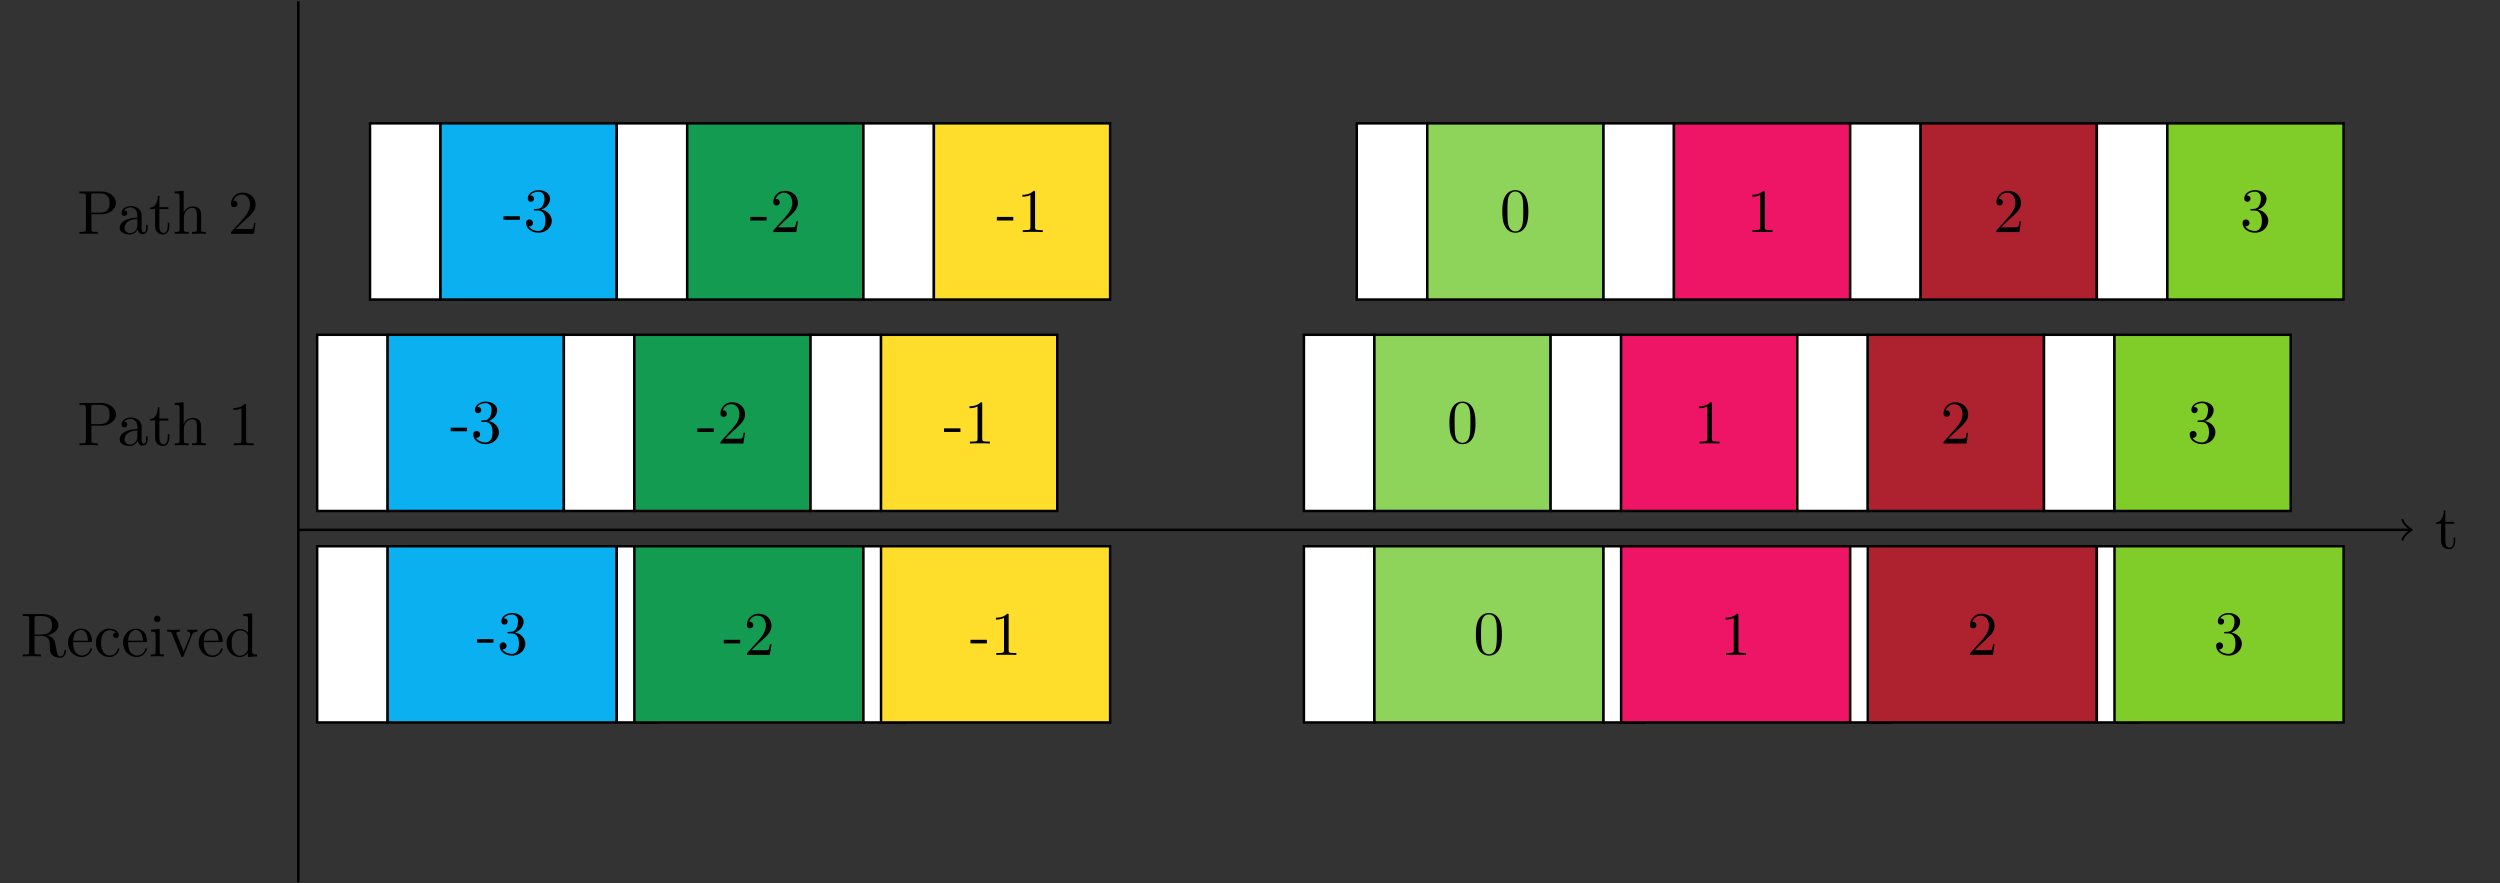 <?xml version="1.0" encoding="UTF-8"?>
<svg xmlns="http://www.w3.org/2000/svg" xmlns:xlink="http://www.w3.org/1999/xlink" width="402.182pt" height="142.131pt" viewBox="0 0 402.182 142.131" version="1.1">
<rect x="0" y="0" width="402.182" height="142.131" fill="#333333" stroke="none"/>
<defs>
<g>
<symbol overflow="visible" id="glyph0-0">
<path style="stroke:none;" d=""/>
</symbol>
<symbol overflow="visible" id="glyph0-1">
<path style="stroke:none;" d="M 3.312 -1.234 L 3.312 -1.797 L 3.062 -1.797 L 3.062 -1.25 C 3.062 -0.516 2.766 -0.141 2.391 -0.141 C 1.719 -0.141 1.719 -1.047 1.719 -1.219 L 1.719 -3.984 L 3.156 -3.984 L 3.156 -4.297 L 1.719 -4.297 L 1.719 -6.125 L 1.469 -6.125 C 1.469 -5.312 1.172 -4.25 0.188 -4.203 L 0.188 -3.984 L 1.031 -3.984 L 1.031 -1.234 C 1.031 -0.016 1.969 0.109 2.328 0.109 C 3.031 0.109 3.312 -0.594 3.312 -1.234 Z M 3.312 -1.234 "/>
</symbol>
<symbol overflow="visible" id="glyph0-2">
<path style="stroke:none;" d="M 2.75 -1.859 L 2.75 -2.438 L 0.109 -2.438 L 0.109 -1.859 Z M 2.75 -1.859 "/>
</symbol>
<symbol overflow="visible" id="glyph0-3">
<path style="stroke:none;" d="M 4.562 -1.703 C 4.562 -2.516 3.922 -3.297 2.891 -3.516 C 3.703 -3.781 4.281 -4.469 4.281 -5.266 C 4.281 -6.078 3.406 -6.641 2.453 -6.641 C 1.453 -6.641 0.688 -6.047 0.688 -5.281 C 0.688 -4.953 0.906 -4.766 1.203 -4.766 C 1.5 -4.766 1.703 -4.984 1.703 -5.281 C 1.703 -5.766 1.234 -5.766 1.094 -5.766 C 1.391 -6.266 2.047 -6.391 2.406 -6.391 C 2.828 -6.391 3.375 -6.172 3.375 -5.281 C 3.375 -5.156 3.344 -4.578 3.094 -4.141 C 2.797 -3.656 2.453 -3.625 2.203 -3.625 C 2.125 -3.609 1.891 -3.594 1.812 -3.594 C 1.734 -3.578 1.672 -3.562 1.672 -3.469 C 1.672 -3.359 1.734 -3.359 1.906 -3.359 L 2.344 -3.359 C 3.156 -3.359 3.531 -2.688 3.531 -1.703 C 3.531 -0.344 2.844 -0.062 2.406 -0.062 C 1.969 -0.062 1.219 -0.234 0.875 -0.812 C 1.219 -0.766 1.531 -0.984 1.531 -1.359 C 1.531 -1.719 1.266 -1.922 0.984 -1.922 C 0.734 -1.922 0.422 -1.781 0.422 -1.344 C 0.422 -0.438 1.344 0.219 2.438 0.219 C 3.656 0.219 4.562 -0.688 4.562 -1.703 Z M 4.562 -1.703 "/>
</symbol>
<symbol overflow="visible" id="glyph0-4">
<path style="stroke:none;" d="M 4.469 -1.734 L 4.234 -1.734 C 4.172 -1.438 4.109 -1 4 -0.844 C 3.938 -0.766 3.281 -0.766 3.062 -0.766 L 1.266 -0.766 L 2.328 -1.797 C 3.875 -3.172 4.469 -3.703 4.469 -4.703 C 4.469 -5.844 3.578 -6.641 2.359 -6.641 C 1.234 -6.641 0.5 -5.719 0.5 -4.828 C 0.5 -4.281 1 -4.281 1.031 -4.281 C 1.203 -4.281 1.547 -4.391 1.547 -4.812 C 1.547 -5.062 1.359 -5.328 1.016 -5.328 C 0.938 -5.328 0.922 -5.328 0.891 -5.312 C 1.109 -5.969 1.656 -6.328 2.234 -6.328 C 3.141 -6.328 3.562 -5.516 3.562 -4.703 C 3.562 -3.906 3.078 -3.125 2.516 -2.5 L 0.609 -0.375 C 0.5 -0.266 0.5 -0.234 0.5 0 L 4.203 0 Z M 4.469 -1.734 "/>
</symbol>
<symbol overflow="visible" id="glyph0-5">
<path style="stroke:none;" d="M 4.172 0 L 4.172 -0.312 L 3.859 -0.312 C 2.953 -0.312 2.938 -0.422 2.938 -0.781 L 2.938 -6.375 C 2.938 -6.625 2.938 -6.641 2.703 -6.641 C 2.078 -6 1.203 -6 0.891 -6 L 0.891 -5.688 C 1.094 -5.688 1.672 -5.688 2.188 -5.953 L 2.188 -0.781 C 2.188 -0.422 2.156 -0.312 1.266 -0.312 L 0.953 -0.312 L 0.953 0 C 1.297 -0.031 2.156 -0.031 2.562 -0.031 C 2.953 -0.031 3.828 -0.031 4.172 0 Z M 4.172 0 "/>
</symbol>
<symbol overflow="visible" id="glyph0-6">
<path style="stroke:none;" d="M 4.578 -3.188 C 4.578 -3.984 4.531 -4.781 4.188 -5.516 C 3.734 -6.484 2.906 -6.641 2.5 -6.641 C 1.891 -6.641 1.172 -6.375 0.75 -5.453 C 0.438 -4.766 0.391 -3.984 0.391 -3.188 C 0.391 -2.438 0.422 -1.547 0.844 -0.781 C 1.266 0.016 2 0.219 2.484 0.219 C 3.016 0.219 3.781 0.016 4.219 -0.938 C 4.531 -1.625 4.578 -2.406 4.578 -3.188 Z M 3.766 -3.312 C 3.766 -2.562 3.766 -1.891 3.656 -1.25 C 3.5 -0.297 2.938 0 2.484 0 C 2.094 0 1.5 -0.25 1.328 -1.203 C 1.219 -1.797 1.219 -2.719 1.219 -3.312 C 1.219 -3.953 1.219 -4.609 1.297 -5.141 C 1.484 -6.328 2.234 -6.422 2.484 -6.422 C 2.812 -6.422 3.469 -6.234 3.656 -5.25 C 3.766 -4.688 3.766 -3.938 3.766 -3.312 Z M 3.766 -3.312 "/>
</symbol>
<symbol overflow="visible" id="glyph0-7">
<path style="stroke:none;" d="M 6.219 -4.953 C 6.219 -5.938 5.234 -6.812 3.875 -6.812 L 0.344 -6.812 L 0.344 -6.5 L 0.594 -6.5 C 1.359 -6.5 1.375 -6.391 1.375 -6.031 L 1.375 -0.781 C 1.375 -0.422 1.359 -0.312 0.594 -0.312 L 0.344 -0.312 L 0.344 0 C 0.703 -0.031 1.438 -0.031 1.812 -0.031 C 2.188 -0.031 2.938 -0.031 3.297 0 L 3.297 -0.312 L 3.047 -0.312 C 2.281 -0.312 2.266 -0.422 2.266 -0.781 L 2.266 -3.156 L 3.953 -3.156 C 5.141 -3.156 6.219 -3.953 6.219 -4.953 Z M 5.188 -4.953 C 5.188 -4.484 5.188 -3.406 3.609 -3.406 L 2.234 -3.406 L 2.234 -6.094 C 2.234 -6.438 2.25 -6.5 2.719 -6.5 L 3.609 -6.5 C 5.188 -6.5 5.188 -5.438 5.188 -4.953 Z M 5.188 -4.953 "/>
</symbol>
<symbol overflow="visible" id="glyph0-8">
<path style="stroke:none;" d="M 4.812 -0.891 L 4.812 -1.453 L 4.562 -1.453 L 4.562 -0.891 C 4.562 -0.312 4.312 -0.25 4.203 -0.25 C 3.875 -0.25 3.844 -0.703 3.844 -0.75 L 3.844 -2.734 C 3.844 -3.156 3.844 -3.547 3.484 -3.922 C 3.094 -4.312 2.594 -4.469 2.109 -4.469 C 1.297 -4.469 0.609 -4 0.609 -3.344 C 0.609 -3.047 0.812 -2.875 1.062 -2.875 C 1.344 -2.875 1.531 -3.078 1.531 -3.328 C 1.531 -3.453 1.469 -3.781 1.016 -3.781 C 1.281 -4.141 1.781 -4.25 2.094 -4.25 C 2.578 -4.25 3.156 -3.859 3.156 -2.969 L 3.156 -2.609 C 2.641 -2.578 1.938 -2.547 1.312 -2.25 C 0.562 -1.906 0.312 -1.391 0.312 -0.953 C 0.312 -0.141 1.281 0.109 1.906 0.109 C 2.578 0.109 3.031 -0.297 3.219 -0.75 C 3.266 -0.359 3.531 0.062 4 0.062 C 4.203 0.062 4.812 -0.078 4.812 -0.891 Z M 3.156 -1.391 C 3.156 -0.453 2.438 -0.109 1.984 -0.109 C 1.5 -0.109 1.094 -0.453 1.094 -0.953 C 1.094 -1.5 1.5 -2.328 3.156 -2.391 Z M 3.156 -1.391 "/>
</symbol>
<symbol overflow="visible" id="glyph0-9">
<path style="stroke:none;" d="M 5.328 0 L 5.328 -0.312 C 4.812 -0.312 4.562 -0.312 4.562 -0.609 L 4.562 -2.516 C 4.562 -3.375 4.562 -3.672 4.25 -4.031 C 4.109 -4.203 3.781 -4.406 3.203 -4.406 C 2.359 -4.406 1.922 -3.812 1.766 -3.453 L 1.75 -3.453 L 1.75 -6.922 L 0.312 -6.812 L 0.312 -6.5 C 1.016 -6.5 1.094 -6.438 1.094 -5.938 L 1.094 -0.75 C 1.094 -0.312 0.984 -0.312 0.312 -0.312 L 0.312 0 L 1.453 -0.031 L 2.562 0 L 2.562 -0.312 C 1.891 -0.312 1.781 -0.312 1.781 -0.75 L 1.781 -2.594 C 1.781 -3.625 2.5 -4.188 3.125 -4.188 C 3.766 -4.188 3.875 -3.656 3.875 -3.078 L 3.875 -0.75 C 3.875 -0.312 3.766 -0.312 3.094 -0.312 L 3.094 0 L 4.219 -0.031 Z M 5.328 0 "/>
</symbol>
<symbol overflow="visible" id="glyph0-10">
<path style="stroke:none;" d="M 7.297 -0.875 C 7.297 -0.938 7.297 -1.047 7.172 -1.047 C 7.062 -1.047 7.062 -0.953 7.047 -0.891 C 6.984 -0.172 6.641 0 6.391 0 C 5.906 0 5.828 -0.516 5.688 -1.438 L 5.547 -2.234 C 5.375 -2.875 4.891 -3.203 4.344 -3.391 C 5.297 -3.625 6.078 -4.234 6.078 -5.016 C 6.078 -5.969 4.938 -6.812 3.484 -6.812 L 0.344 -6.812 L 0.344 -6.5 L 0.594 -6.5 C 1.359 -6.5 1.375 -6.391 1.375 -6.031 L 1.375 -0.781 C 1.375 -0.422 1.359 -0.312 0.594 -0.312 L 0.344 -0.312 L 0.344 0 C 0.703 -0.031 1.422 -0.031 1.797 -0.031 C 2.188 -0.031 2.906 -0.031 3.266 0 L 3.266 -0.312 L 3.016 -0.312 C 2.25 -0.312 2.234 -0.422 2.234 -0.781 L 2.234 -3.297 L 3.375 -3.297 C 3.531 -3.297 3.953 -3.297 4.312 -2.953 C 4.688 -2.609 4.688 -2.297 4.688 -1.625 C 4.688 -0.984 4.688 -0.578 5.094 -0.203 C 5.5 0.156 6.047 0.219 6.344 0.219 C 7.125 0.219 7.297 -0.594 7.297 -0.875 Z M 5.047 -5.016 C 5.047 -4.328 4.812 -3.516 3.344 -3.516 L 2.234 -3.516 L 2.234 -6.094 C 2.234 -6.328 2.234 -6.453 2.453 -6.484 C 2.547 -6.5 2.844 -6.5 3.047 -6.5 C 3.938 -6.5 5.047 -6.453 5.047 -5.016 Z M 5.047 -5.016 "/>
</symbol>
<symbol overflow="visible" id="glyph0-11">
<path style="stroke:none;" d="M 4.141 -1.188 C 4.141 -1.281 4.062 -1.312 4 -1.312 C 3.922 -1.312 3.891 -1.25 3.875 -1.172 C 3.531 -0.141 2.625 -0.141 2.531 -0.141 C 2.031 -0.141 1.641 -0.438 1.406 -0.812 C 1.109 -1.281 1.109 -1.938 1.109 -2.297 L 3.891 -2.297 C 4.109 -2.297 4.141 -2.297 4.141 -2.516 C 4.141 -3.5 3.594 -4.469 2.359 -4.469 C 1.203 -4.469 0.281 -3.438 0.281 -2.188 C 0.281 -0.859 1.328 0.109 2.469 0.109 C 3.688 0.109 4.141 -1 4.141 -1.188 Z M 3.484 -2.516 L 1.109 -2.516 C 1.172 -4 2.016 -4.25 2.359 -4.25 C 3.375 -4.25 3.484 -2.906 3.484 -2.516 Z M 3.484 -2.516 "/>
</symbol>
<symbol overflow="visible" id="glyph0-12">
<path style="stroke:none;" d="M 4.141 -1.188 C 4.141 -1.281 4.031 -1.281 4 -1.281 C 3.922 -1.281 3.891 -1.25 3.875 -1.188 C 3.594 -0.266 2.938 -0.141 2.578 -0.141 C 2.047 -0.141 1.172 -0.562 1.172 -2.172 C 1.172 -3.797 1.984 -4.219 2.516 -4.219 C 2.609 -4.219 3.234 -4.203 3.578 -3.844 C 3.172 -3.812 3.109 -3.516 3.109 -3.391 C 3.109 -3.125 3.297 -2.938 3.562 -2.938 C 3.828 -2.938 4.031 -3.094 4.031 -3.406 C 4.031 -4.078 3.266 -4.469 2.5 -4.469 C 1.25 -4.469 0.344 -3.391 0.344 -2.156 C 0.344 -0.875 1.328 0.109 2.484 0.109 C 3.812 0.109 4.141 -1.094 4.141 -1.188 Z M 4.141 -1.188 "/>
</symbol>
<symbol overflow="visible" id="glyph0-13">
<path style="stroke:none;" d="M 2.469 0 L 2.469 -0.312 C 1.797 -0.312 1.766 -0.359 1.766 -0.75 L 1.766 -4.406 L 0.375 -4.297 L 0.375 -3.984 C 1.016 -3.984 1.109 -3.922 1.109 -3.438 L 1.109 -0.75 C 1.109 -0.312 1 -0.312 0.328 -0.312 L 0.328 0 L 1.422 -0.031 C 1.781 -0.031 2.125 -0.016 2.469 0 Z M 1.906 -6.016 C 1.906 -6.297 1.688 -6.547 1.391 -6.547 C 1.047 -6.547 0.844 -6.266 0.844 -6.016 C 0.844 -5.75 1.078 -5.5 1.375 -5.5 C 1.719 -5.5 1.906 -5.766 1.906 -6.016 Z M 1.906 -6.016 "/>
</symbol>
<symbol overflow="visible" id="glyph0-14">
<path style="stroke:none;" d="M 5.062 -3.984 L 5.062 -4.297 C 4.828 -4.281 4.547 -4.266 4.312 -4.266 L 3.453 -4.297 L 3.453 -3.984 C 3.812 -3.984 3.922 -3.75 3.922 -3.562 C 3.922 -3.469 3.906 -3.422 3.875 -3.312 L 2.844 -0.781 L 1.734 -3.562 C 1.672 -3.688 1.672 -3.734 1.672 -3.734 C 1.672 -3.984 2.062 -3.984 2.25 -3.984 L 2.25 -4.297 L 1.156 -4.266 C 0.891 -4.266 0.484 -4.281 0.188 -4.297 L 0.188 -3.984 C 0.812 -3.984 0.859 -3.922 0.984 -3.625 L 2.422 -0.078 C 2.484 0.062 2.5 0.109 2.625 0.109 C 2.766 0.109 2.797 0.016 2.844 -0.078 L 4.141 -3.312 C 4.234 -3.547 4.406 -3.984 5.062 -3.984 Z M 5.062 -3.984 "/>
</symbol>
<symbol overflow="visible" id="glyph0-15">
<path style="stroke:none;" d="M 5.25 0 L 5.25 -0.312 C 4.562 -0.312 4.469 -0.375 4.469 -0.875 L 4.469 -6.922 L 3.047 -6.812 L 3.047 -6.5 C 3.734 -6.5 3.812 -6.438 3.812 -5.938 L 3.812 -3.781 C 3.531 -4.141 3.094 -4.406 2.562 -4.406 C 1.391 -4.406 0.344 -3.422 0.344 -2.141 C 0.344 -0.875 1.312 0.109 2.453 0.109 C 3.094 0.109 3.531 -0.234 3.781 -0.547 L 3.781 0.109 Z M 3.781 -1.172 C 3.781 -1 3.781 -0.984 3.672 -0.812 C 3.375 -0.328 2.938 -0.109 2.5 -0.109 C 2.047 -0.109 1.688 -0.375 1.453 -0.75 C 1.203 -1.156 1.172 -1.719 1.172 -2.141 C 1.172 -2.5 1.188 -3.094 1.469 -3.547 C 1.688 -3.859 2.062 -4.188 2.609 -4.188 C 2.953 -4.188 3.375 -4.031 3.672 -3.594 C 3.781 -3.422 3.781 -3.406 3.781 -3.219 Z M 3.781 -1.172 "/>
</symbol>
</g>
<clipPath id="clip1">
  <path d="M 47 0 L 49 0 L 49 142.133 L 47 142.133 Z M 47 0 "/>
</clipPath>
</defs>
<g id="surface1">
<path style="fill:none;stroke-width:0.399;stroke-linecap:butt;stroke-linejoin:miter;stroke:rgb(0%,0%,0%);stroke-opacity:1;stroke-miterlimit:10;" d="M 0.001 0.001 L 339.704 0.001 " transform="matrix(1,0,0,-1,47.991,85.239)"/>
<path style="fill:none;stroke-width:0.319;stroke-linecap:round;stroke-linejoin:round;stroke:rgb(0%,0%,0%);stroke-opacity:1;stroke-miterlimit:10;" d="M -1.194 1.594 C -1.097 0.997 0.001 0.098 0.298 0.001 C 0.001 -0.101 -1.097 -0.995 -1.194 -1.593 " transform="matrix(1,0,0,-1,387.694,85.239)"/>
<g style="fill:rgb(0%,0%,0%);fill-opacity:1;">
  <use xlink:href="#glyph0-1" x="391.669" y="88.248"/>
</g>
<g clip-path="url(#clip1)" clip-rule="nonzero">
<path style="fill:none;stroke-width:0.399;stroke-linecap:butt;stroke-linejoin:miter;stroke:rgb(0%,0%,0%);stroke-opacity:1;stroke-miterlimit:10;" d="M 0.001 -56.695 L 0.001 85.04 " transform="matrix(1,0,0,-1,47.991,85.239)"/>
</g>
<path style="fill-rule:nonzero;fill:rgb(100%,100%,100%);fill-opacity:1;stroke-width:0.399;stroke-linecap:butt;stroke-linejoin:miter;stroke:rgb(0%,0%,0%);stroke-opacity:1;stroke-miterlimit:10;" d="M 3.032 3.036 L 14.372 3.036 L 14.372 31.38 L 3.032 31.38 Z M 3.032 3.036 " transform="matrix(1,0,0,-1,47.991,85.239)"/>
<path style="fill-rule:nonzero;fill:rgb(4.001%,69.125%,93.98%);fill-opacity:1;stroke-width:0.399;stroke-linecap:butt;stroke-linejoin:miter;stroke:rgb(0%,0%,0%);stroke-opacity:1;stroke-miterlimit:10;" d="M 14.372 3.036 L 42.72 3.036 L 42.72 31.38 L 14.372 31.38 Z M 14.372 3.036 " transform="matrix(1,0,0,-1,47.991,85.239)"/>
<g style="fill:rgb(0%,0%,0%);fill-opacity:1;">
  <use xlink:href="#glyph0-2" x="72.388" y="71.24"/>
  <use xlink:href="#glyph0-3" x="75.706" y="71.24"/>
</g>
<path style="fill-rule:nonzero;fill:rgb(100%,100%,100%);fill-opacity:1;stroke-width:0.399;stroke-linecap:butt;stroke-linejoin:miter;stroke:rgb(0%,0%,0%);stroke-opacity:1;stroke-miterlimit:10;" d="M 42.72 3.036 L 54.06 3.036 L 54.06 31.38 L 42.72 31.38 Z M 42.72 3.036 " transform="matrix(1,0,0,-1,47.991,85.239)"/>
<path style="fill-rule:nonzero;fill:rgb(8.043%,60.866%,32.265%);fill-opacity:1;stroke-width:0.399;stroke-linecap:butt;stroke-linejoin:miter;stroke:rgb(0%,0%,0%);stroke-opacity:1;stroke-miterlimit:10;" d="M 54.06 3.036 L 82.404 3.036 L 82.404 31.38 L 54.06 31.38 Z M 54.06 3.036 " transform="matrix(1,0,0,-1,47.991,85.239)"/>
<g style="fill:rgb(0%,0%,0%);fill-opacity:1;">
  <use xlink:href="#glyph0-2" x="112.072" y="71.349"/>
  <use xlink:href="#glyph0-4" x="115.39" y="71.349"/>
</g>
<path style="fill-rule:nonzero;fill:rgb(100%,100%,100%);fill-opacity:1;stroke-width:0.399;stroke-linecap:butt;stroke-linejoin:miter;stroke:rgb(0%,0%,0%);stroke-opacity:1;stroke-miterlimit:10;" d="M 82.404 3.036 L 93.743 3.036 L 93.743 31.38 L 82.404 31.38 Z M 82.404 3.036 " transform="matrix(1,0,0,-1,47.991,85.239)"/>
<path style="fill-rule:nonzero;fill:rgb(99.287%,87.067%,16.464%);fill-opacity:1;stroke-width:0.399;stroke-linecap:butt;stroke-linejoin:miter;stroke:rgb(0%,0%,0%);stroke-opacity:1;stroke-miterlimit:10;" d="M 93.743 3.036 L 122.091 3.036 L 122.091 31.38 L 93.743 31.38 Z M 93.743 3.036 " transform="matrix(1,0,0,-1,47.991,85.239)"/>
<g style="fill:rgb(0%,0%,0%);fill-opacity:1;">
  <use xlink:href="#glyph0-2" x="151.757" y="71.349"/>
  <use xlink:href="#glyph0-5" x="155.075" y="71.349"/>
</g>
<path style="fill-rule:nonzero;fill:rgb(100%,100%,100%);fill-opacity:1;stroke-width:0.399;stroke-linecap:butt;stroke-linejoin:miter;stroke:rgb(0%,0%,0%);stroke-opacity:1;stroke-miterlimit:10;" d="M 161.775 3.036 L 173.114 3.036 L 173.114 31.38 L 161.775 31.38 Z M 161.775 3.036 " transform="matrix(1,0,0,-1,47.991,85.239)"/>
<path style="fill-rule:nonzero;fill:rgb(56.001%,82.843%,35.497%);fill-opacity:1;stroke-width:0.399;stroke-linecap:butt;stroke-linejoin:miter;stroke:rgb(0%,0%,0%);stroke-opacity:1;stroke-miterlimit:10;" d="M 173.114 3.036 L 201.462 3.036 L 201.462 31.38 L 173.114 31.38 Z M 173.114 3.036 " transform="matrix(1,0,0,-1,47.991,85.239)"/>
<g style="fill:rgb(0%,0%,0%);fill-opacity:1;">
  <use xlink:href="#glyph0-6" x="232.786" y="71.24"/>
</g>
<path style="fill-rule:nonzero;fill:rgb(100%,100%,100%);fill-opacity:1;stroke-width:0.399;stroke-linecap:butt;stroke-linejoin:miter;stroke:rgb(0%,0%,0%);stroke-opacity:1;stroke-miterlimit:10;" d="M 201.462 3.036 L 212.798 3.036 L 212.798 31.38 L 201.462 31.38 Z M 201.462 3.036 " transform="matrix(1,0,0,-1,47.991,85.239)"/>
<path style="fill-rule:nonzero;fill:rgb(92.993%,8.031%,39.876%);fill-opacity:1;stroke-width:0.399;stroke-linecap:butt;stroke-linejoin:miter;stroke:rgb(0%,0%,0%);stroke-opacity:1;stroke-miterlimit:10;" d="M 212.798 3.036 L 241.146 3.036 L 241.146 31.38 L 212.798 31.38 Z M 212.798 3.036 " transform="matrix(1,0,0,-1,47.991,85.239)"/>
<g style="fill:rgb(0%,0%,0%);fill-opacity:1;">
  <use xlink:href="#glyph0-5" x="272.471" y="71.349"/>
</g>
<path style="fill-rule:nonzero;fill:rgb(100%,100%,100%);fill-opacity:1;stroke-width:0.399;stroke-linecap:butt;stroke-linejoin:miter;stroke:rgb(0%,0%,0%);stroke-opacity:1;stroke-miterlimit:10;" d="M 241.146 3.036 L 252.486 3.036 L 252.486 31.38 L 241.146 31.38 Z M 241.146 3.036 " transform="matrix(1,0,0,-1,47.991,85.239)"/>
<path style="fill-rule:nonzero;fill:rgb(68.024%,13.4%,19.069%);fill-opacity:1;stroke-width:0.399;stroke-linecap:butt;stroke-linejoin:miter;stroke:rgb(0%,0%,0%);stroke-opacity:1;stroke-miterlimit:10;" d="M 252.486 3.036 L 280.833 3.036 L 280.833 31.38 L 252.486 31.38 Z M 252.486 3.036 " transform="matrix(1,0,0,-1,47.991,85.239)"/>
<g style="fill:rgb(0%,0%,0%);fill-opacity:1;">
  <use xlink:href="#glyph0-4" x="312.155" y="71.349"/>
</g>
<path style="fill-rule:nonzero;fill:rgb(100%,100%,100%);fill-opacity:1;stroke-width:0.399;stroke-linecap:butt;stroke-linejoin:miter;stroke:rgb(0%,0%,0%);stroke-opacity:1;stroke-miterlimit:10;" d="M 280.833 3.036 L 292.169 3.036 L 292.169 31.38 L 280.833 31.38 Z M 280.833 3.036 " transform="matrix(1,0,0,-1,47.991,85.239)"/>
<path style="fill-rule:nonzero;fill:rgb(50%,79.999%,15.685%);fill-opacity:1;stroke-width:0.399;stroke-linecap:butt;stroke-linejoin:miter;stroke:rgb(0%,0%,0%);stroke-opacity:1;stroke-miterlimit:10;" d="M 292.169 3.036 L 320.517 3.036 L 320.517 31.38 L 292.169 31.38 Z M 292.169 3.036 " transform="matrix(1,0,0,-1,47.991,85.239)"/>
<g style="fill:rgb(0%,0%,0%);fill-opacity:1;">
  <use xlink:href="#glyph0-3" x="351.84" y="71.24"/>
</g>
<path style="fill-rule:nonzero;fill:rgb(100%,100%,100%);fill-opacity:1;stroke-width:0.399;stroke-linecap:butt;stroke-linejoin:miter;stroke:rgb(0%,0%,0%);stroke-opacity:1;stroke-miterlimit:10;" d="M 11.536 37.051 L 22.876 37.051 L 22.876 65.395 L 11.536 65.395 Z M 11.536 37.051 " transform="matrix(1,0,0,-1,47.991,85.239)"/>
<path style="fill-rule:nonzero;fill:rgb(4.001%,69.125%,93.98%);fill-opacity:1;stroke-width:0.399;stroke-linecap:butt;stroke-linejoin:miter;stroke:rgb(0%,0%,0%);stroke-opacity:1;stroke-miterlimit:10;" d="M 22.876 37.051 L 51.224 37.051 L 51.224 65.395 L 22.876 65.395 Z M 22.876 37.051 " transform="matrix(1,0,0,-1,47.991,85.239)"/>
<g style="fill:rgb(0%,0%,0%);fill-opacity:1;">
  <use xlink:href="#glyph0-2" x="80.891" y="37.224"/>
  <use xlink:href="#glyph0-3" x="84.209" y="37.224"/>
</g>
<path style="fill-rule:nonzero;fill:rgb(100%,100%,100%);fill-opacity:1;stroke-width:0.399;stroke-linecap:butt;stroke-linejoin:miter;stroke:rgb(0%,0%,0%);stroke-opacity:1;stroke-miterlimit:10;" d="M 51.224 37.051 L 62.564 37.051 L 62.564 65.395 L 51.224 65.395 Z M 51.224 37.051 " transform="matrix(1,0,0,-1,47.991,85.239)"/>
<path style="fill-rule:nonzero;fill:rgb(8.043%,60.866%,32.265%);fill-opacity:1;stroke-width:0.399;stroke-linecap:butt;stroke-linejoin:miter;stroke:rgb(0%,0%,0%);stroke-opacity:1;stroke-miterlimit:10;" d="M 62.56 37.051 L 90.907 37.051 L 90.907 65.395 L 62.56 65.395 Z M 62.56 37.051 " transform="matrix(1,0,0,-1,47.991,85.239)"/>
<g style="fill:rgb(0%,0%,0%);fill-opacity:1;">
  <use xlink:href="#glyph0-2" x="120.576" y="37.333"/>
  <use xlink:href="#glyph0-4" x="123.894" y="37.333"/>
</g>
<path style="fill-rule:nonzero;fill:rgb(100%,100%,100%);fill-opacity:1;stroke-width:0.399;stroke-linecap:butt;stroke-linejoin:miter;stroke:rgb(0%,0%,0%);stroke-opacity:1;stroke-miterlimit:10;" d="M 90.907 37.051 L 102.247 37.051 L 102.247 65.395 L 90.907 65.395 Z M 90.907 37.051 " transform="matrix(1,0,0,-1,47.991,85.239)"/>
<path style="fill-rule:nonzero;fill:rgb(99.287%,87.067%,16.464%);fill-opacity:1;stroke-width:0.399;stroke-linecap:butt;stroke-linejoin:miter;stroke:rgb(0%,0%,0%);stroke-opacity:1;stroke-miterlimit:10;" d="M 102.247 37.051 L 130.595 37.051 L 130.595 65.395 L 102.247 65.395 Z M 102.247 37.051 " transform="matrix(1,0,0,-1,47.991,85.239)"/>
<g style="fill:rgb(0%,0%,0%);fill-opacity:1;">
  <use xlink:href="#glyph0-2" x="160.261" y="37.333"/>
  <use xlink:href="#glyph0-5" x="163.579" y="37.333"/>
</g>
<path style="fill-rule:nonzero;fill:rgb(100%,100%,100%);fill-opacity:1;stroke-width:0.399;stroke-linecap:butt;stroke-linejoin:miter;stroke:rgb(0%,0%,0%);stroke-opacity:1;stroke-miterlimit:10;" d="M 170.279 37.051 L 181.618 37.051 L 181.618 65.395 L 170.279 65.395 Z M 170.279 37.051 " transform="matrix(1,0,0,-1,47.991,85.239)"/>
<path style="fill-rule:nonzero;fill:rgb(56.001%,82.843%,35.497%);fill-opacity:1;stroke-width:0.399;stroke-linecap:butt;stroke-linejoin:miter;stroke:rgb(0%,0%,0%);stroke-opacity:1;stroke-miterlimit:10;" d="M 181.618 37.051 L 209.966 37.051 L 209.966 65.395 L 181.618 65.395 Z M 181.618 37.051 " transform="matrix(1,0,0,-1,47.991,85.239)"/>
<g style="fill:rgb(0%,0%,0%);fill-opacity:1;">
  <use xlink:href="#glyph0-6" x="241.289" y="37.224"/>
</g>
<path style="fill-rule:nonzero;fill:rgb(100%,100%,100%);fill-opacity:1;stroke-width:0.399;stroke-linecap:butt;stroke-linejoin:miter;stroke:rgb(0%,0%,0%);stroke-opacity:1;stroke-miterlimit:10;" d="M 209.966 37.051 L 221.302 37.051 L 221.302 65.395 L 209.966 65.395 Z M 209.966 37.051 " transform="matrix(1,0,0,-1,47.991,85.239)"/>
<path style="fill-rule:nonzero;fill:rgb(92.993%,8.031%,39.876%);fill-opacity:1;stroke-width:0.399;stroke-linecap:butt;stroke-linejoin:miter;stroke:rgb(0%,0%,0%);stroke-opacity:1;stroke-miterlimit:10;" d="M 221.302 37.051 L 249.65 37.051 L 249.65 65.395 L 221.302 65.395 Z M 221.302 37.051 " transform="matrix(1,0,0,-1,47.991,85.239)"/>
<g style="fill:rgb(0%,0%,0%);fill-opacity:1;">
  <use xlink:href="#glyph0-5" x="280.974" y="37.333"/>
</g>
<path style="fill-rule:nonzero;fill:rgb(100%,100%,100%);fill-opacity:1;stroke-width:0.399;stroke-linecap:butt;stroke-linejoin:miter;stroke:rgb(0%,0%,0%);stroke-opacity:1;stroke-miterlimit:10;" d="M 249.65 37.051 L 260.989 37.051 L 260.989 65.395 L 249.65 65.395 Z M 249.65 37.051 " transform="matrix(1,0,0,-1,47.991,85.239)"/>
<path style="fill-rule:nonzero;fill:rgb(68.024%,13.4%,19.069%);fill-opacity:1;stroke-width:0.399;stroke-linecap:butt;stroke-linejoin:miter;stroke:rgb(0%,0%,0%);stroke-opacity:1;stroke-miterlimit:10;" d="M 260.989 37.051 L 289.337 37.051 L 289.337 65.395 L 260.989 65.395 Z M 260.989 37.051 " transform="matrix(1,0,0,-1,47.991,85.239)"/>
<g style="fill:rgb(0%,0%,0%);fill-opacity:1;">
  <use xlink:href="#glyph0-4" x="320.659" y="37.333"/>
</g>
<path style="fill-rule:nonzero;fill:rgb(100%,100%,100%);fill-opacity:1;stroke-width:0.399;stroke-linecap:butt;stroke-linejoin:miter;stroke:rgb(0%,0%,0%);stroke-opacity:1;stroke-miterlimit:10;" d="M 289.337 37.051 L 300.673 37.051 L 300.673 65.395 L 289.337 65.395 Z M 289.337 37.051 " transform="matrix(1,0,0,-1,47.991,85.239)"/>
<path style="fill-rule:nonzero;fill:rgb(50%,79.999%,15.685%);fill-opacity:1;stroke-width:0.399;stroke-linecap:butt;stroke-linejoin:miter;stroke:rgb(0%,0%,0%);stroke-opacity:1;stroke-miterlimit:10;" d="M 300.673 37.051 L 329.021 37.051 L 329.021 65.395 L 300.673 65.395 Z M 300.673 37.051 " transform="matrix(1,0,0,-1,47.991,85.239)"/>
<g style="fill:rgb(0%,0%,0%);fill-opacity:1;">
  <use xlink:href="#glyph0-3" x="360.344" y="37.224"/>
</g>
<path style="fill-rule:nonzero;fill:rgb(100%,100%,100%);fill-opacity:1;stroke-width:0.399;stroke-linecap:butt;stroke-linejoin:miter;stroke:rgb(0%,0%,0%);stroke-opacity:1;stroke-miterlimit:10;" d="M 3.032 -30.984 L 14.372 -30.984 L 14.372 -2.636 L 3.032 -2.636 Z M 3.032 -30.984 " transform="matrix(1,0,0,-1,47.991,85.239)"/>
<path style="fill-rule:nonzero;fill:rgb(4.001%,69.125%,93.98%);fill-opacity:1;stroke-width:0.399;stroke-linecap:butt;stroke-linejoin:miter;stroke:rgb(0%,0%,0%);stroke-opacity:1;stroke-miterlimit:10;" d="M 14.372 -30.984 L 51.224 -30.984 L 51.224 -2.636 L 14.372 -2.636 Z M 14.372 -30.984 " transform="matrix(1,0,0,-1,47.991,85.239)"/>
<g style="fill:rgb(0%,0%,0%);fill-opacity:1;">
  <use xlink:href="#glyph0-2" x="76.64" y="105.256"/>
  <use xlink:href="#glyph0-3" x="79.958" y="105.256"/>
</g>
<path style="fill-rule:nonzero;fill:rgb(100%,100%,100%);fill-opacity:1;stroke-width:0.399;stroke-linecap:butt;stroke-linejoin:miter;stroke:rgb(0%,0%,0%);stroke-opacity:1;stroke-miterlimit:10;" d="M 51.224 -30.984 L 57.864 -30.984 L 57.864 -2.636 L 51.224 -2.636 Z M 51.224 -30.984 " transform="matrix(1,0,0,-1,47.991,85.239)"/>
<path style="fill-rule:nonzero;fill:rgb(8.043%,60.866%,32.265%);fill-opacity:1;stroke-width:0.399;stroke-linecap:butt;stroke-linejoin:miter;stroke:rgb(0%,0%,0%);stroke-opacity:1;stroke-miterlimit:10;" d="M 54.06 -30.984 L 90.907 -30.984 L 90.907 -2.636 L 54.06 -2.636 Z M 54.06 -30.984 " transform="matrix(1,0,0,-1,47.991,85.239)"/>
<g style="fill:rgb(0%,0%,0%);fill-opacity:1;">
  <use xlink:href="#glyph0-2" x="116.325" y="105.365"/>
  <use xlink:href="#glyph0-4" x="119.643" y="105.365"/>
</g>
<path style="fill-rule:nonzero;fill:rgb(100%,100%,100%);fill-opacity:1;stroke-width:0.399;stroke-linecap:butt;stroke-linejoin:miter;stroke:rgb(0%,0%,0%);stroke-opacity:1;stroke-miterlimit:10;" d="M 90.907 -30.984 L 97.552 -30.984 L 97.552 -2.636 L 90.907 -2.636 Z M 90.907 -30.984 " transform="matrix(1,0,0,-1,47.991,85.239)"/>
<path style="fill-rule:nonzero;fill:rgb(99.287%,87.067%,16.464%);fill-opacity:1;stroke-width:0.399;stroke-linecap:butt;stroke-linejoin:miter;stroke:rgb(0%,0%,0%);stroke-opacity:1;stroke-miterlimit:10;" d="M 93.743 -30.984 L 130.595 -30.984 L 130.595 -2.636 L 93.743 -2.636 Z M 93.743 -30.984 " transform="matrix(1,0,0,-1,47.991,85.239)"/>
<g style="fill:rgb(0%,0%,0%);fill-opacity:1;">
  <use xlink:href="#glyph0-2" x="156.01" y="105.365"/>
  <use xlink:href="#glyph0-5" x="159.328" y="105.365"/>
</g>
<path style="fill-rule:nonzero;fill:rgb(100%,100%,100%);fill-opacity:1;stroke-width:0.399;stroke-linecap:butt;stroke-linejoin:miter;stroke:rgb(0%,0%,0%);stroke-opacity:1;stroke-miterlimit:10;" d="M 161.775 -30.984 L 173.114 -30.984 L 173.114 -2.636 L 161.775 -2.636 Z M 161.775 -30.984 " transform="matrix(1,0,0,-1,47.991,85.239)"/>
<path style="fill-rule:nonzero;fill:rgb(56.001%,82.843%,35.497%);fill-opacity:1;stroke-width:0.399;stroke-linecap:butt;stroke-linejoin:miter;stroke:rgb(0%,0%,0%);stroke-opacity:1;stroke-miterlimit:10;" d="M 173.114 -30.984 L 209.966 -30.984 L 209.966 -2.636 L 173.114 -2.636 Z M 173.114 -30.984 " transform="matrix(1,0,0,-1,47.991,85.239)"/>
<g style="fill:rgb(0%,0%,0%);fill-opacity:1;">
  <use xlink:href="#glyph0-6" x="237.039" y="105.256"/>
</g>
<path style="fill-rule:nonzero;fill:rgb(100%,100%,100%);fill-opacity:1;stroke-width:0.399;stroke-linecap:butt;stroke-linejoin:miter;stroke:rgb(0%,0%,0%);stroke-opacity:1;stroke-miterlimit:10;" d="M 209.966 -30.984 L 216.607 -30.984 L 216.607 -2.636 L 209.966 -2.636 Z M 209.966 -30.984 " transform="matrix(1,0,0,-1,47.991,85.239)"/>
<path style="fill-rule:nonzero;fill:rgb(92.993%,8.031%,39.876%);fill-opacity:1;stroke-width:0.399;stroke-linecap:butt;stroke-linejoin:miter;stroke:rgb(0%,0%,0%);stroke-opacity:1;stroke-miterlimit:10;" d="M 212.802 -30.984 L 249.65 -30.984 L 249.65 -2.636 L 212.802 -2.636 Z M 212.802 -30.984 " transform="matrix(1,0,0,-1,47.991,85.239)"/>
<g style="fill:rgb(0%,0%,0%);fill-opacity:1;">
  <use xlink:href="#glyph0-5" x="276.724" y="105.365"/>
</g>
<path style="fill-rule:nonzero;fill:rgb(100%,100%,100%);fill-opacity:1;stroke-width:0.399;stroke-linecap:butt;stroke-linejoin:miter;stroke:rgb(0%,0%,0%);stroke-opacity:1;stroke-miterlimit:10;" d="M 249.654 -30.984 L 256.294 -30.984 L 256.294 -2.636 L 249.654 -2.636 Z M 249.654 -30.984 " transform="matrix(1,0,0,-1,47.991,85.239)"/>
<path style="fill-rule:nonzero;fill:rgb(68.024%,13.4%,19.069%);fill-opacity:1;stroke-width:0.399;stroke-linecap:butt;stroke-linejoin:miter;stroke:rgb(0%,0%,0%);stroke-opacity:1;stroke-miterlimit:10;" d="M 252.486 -30.984 L 289.337 -30.984 L 289.337 -2.636 L 252.486 -2.636 Z M 252.486 -30.984 " transform="matrix(1,0,0,-1,47.991,85.239)"/>
<g style="fill:rgb(0%,0%,0%);fill-opacity:1;">
  <use xlink:href="#glyph0-4" x="316.409" y="105.365"/>
</g>
<path style="fill-rule:nonzero;fill:rgb(100%,100%,100%);fill-opacity:1;stroke-width:0.399;stroke-linecap:butt;stroke-linejoin:miter;stroke:rgb(0%,0%,0%);stroke-opacity:1;stroke-miterlimit:10;" d="M 289.337 -30.984 L 295.978 -30.984 L 295.978 -2.636 L 289.337 -2.636 Z M 289.337 -30.984 " transform="matrix(1,0,0,-1,47.991,85.239)"/>
<path style="fill-rule:nonzero;fill:rgb(50%,79.999%,15.685%);fill-opacity:1;stroke-width:0.399;stroke-linecap:butt;stroke-linejoin:miter;stroke:rgb(0%,0%,0%);stroke-opacity:1;stroke-miterlimit:10;" d="M 292.173 -30.984 L 329.025 -30.984 L 329.025 -2.636 L 292.173 -2.636 Z M 292.173 -30.984 " transform="matrix(1,0,0,-1,47.991,85.239)"/>
<g style="fill:rgb(0%,0%,0%);fill-opacity:1;">
  <use xlink:href="#glyph0-3" x="356.094" y="105.256"/>
</g>
<g style="fill:rgb(0%,0%,0%);fill-opacity:1;">
  <use xlink:href="#glyph0-7" x="12.436" y="71.633"/>
</g>
<g style="fill:rgb(0%,0%,0%);fill-opacity:1;">
  <use xlink:href="#glyph0-8" x="18.942" y="71.633"/>
  <use xlink:href="#glyph0-1" x="23.923" y="71.633"/>
  <use xlink:href="#glyph0-9" x="27.798" y="71.633"/>
</g>
<g style="fill:rgb(0%,0%,0%);fill-opacity:1;">
  <use xlink:href="#glyph0-5" x="36.655" y="71.633"/>
</g>
<g style="fill:rgb(0%,0%,0%);fill-opacity:1;">
  <use xlink:href="#glyph0-7" x="12.436" y="37.617"/>
</g>
<g style="fill:rgb(0%,0%,0%);fill-opacity:1;">
  <use xlink:href="#glyph0-8" x="18.942" y="37.617"/>
  <use xlink:href="#glyph0-1" x="23.923" y="37.617"/>
  <use xlink:href="#glyph0-9" x="27.798" y="37.617"/>
</g>
<g style="fill:rgb(0%,0%,0%);fill-opacity:1;">
  <use xlink:href="#glyph0-4" x="36.655" y="37.617"/>
</g>
<g style="fill:rgb(0%,0%,0%);fill-opacity:1;">
  <use xlink:href="#glyph0-10" x="3.321" y="105.594"/>
  <use xlink:href="#glyph0-11" x="10.654" y="105.594"/>
  <use xlink:href="#glyph0-12" x="15.077" y="105.594"/>
  <use xlink:href="#glyph0-11" x="19.5" y="105.594"/>
  <use xlink:href="#glyph0-13" x="23.924" y="105.594"/>
  <use xlink:href="#glyph0-14" x="26.693" y="105.594"/>
</g>
<g style="fill:rgb(0%,0%,0%);fill-opacity:1;">
  <use xlink:href="#glyph0-11" x="31.675" y="105.594"/>
  <use xlink:href="#glyph0-15" x="36.098" y="105.594"/>
</g>
</g>
</svg>
